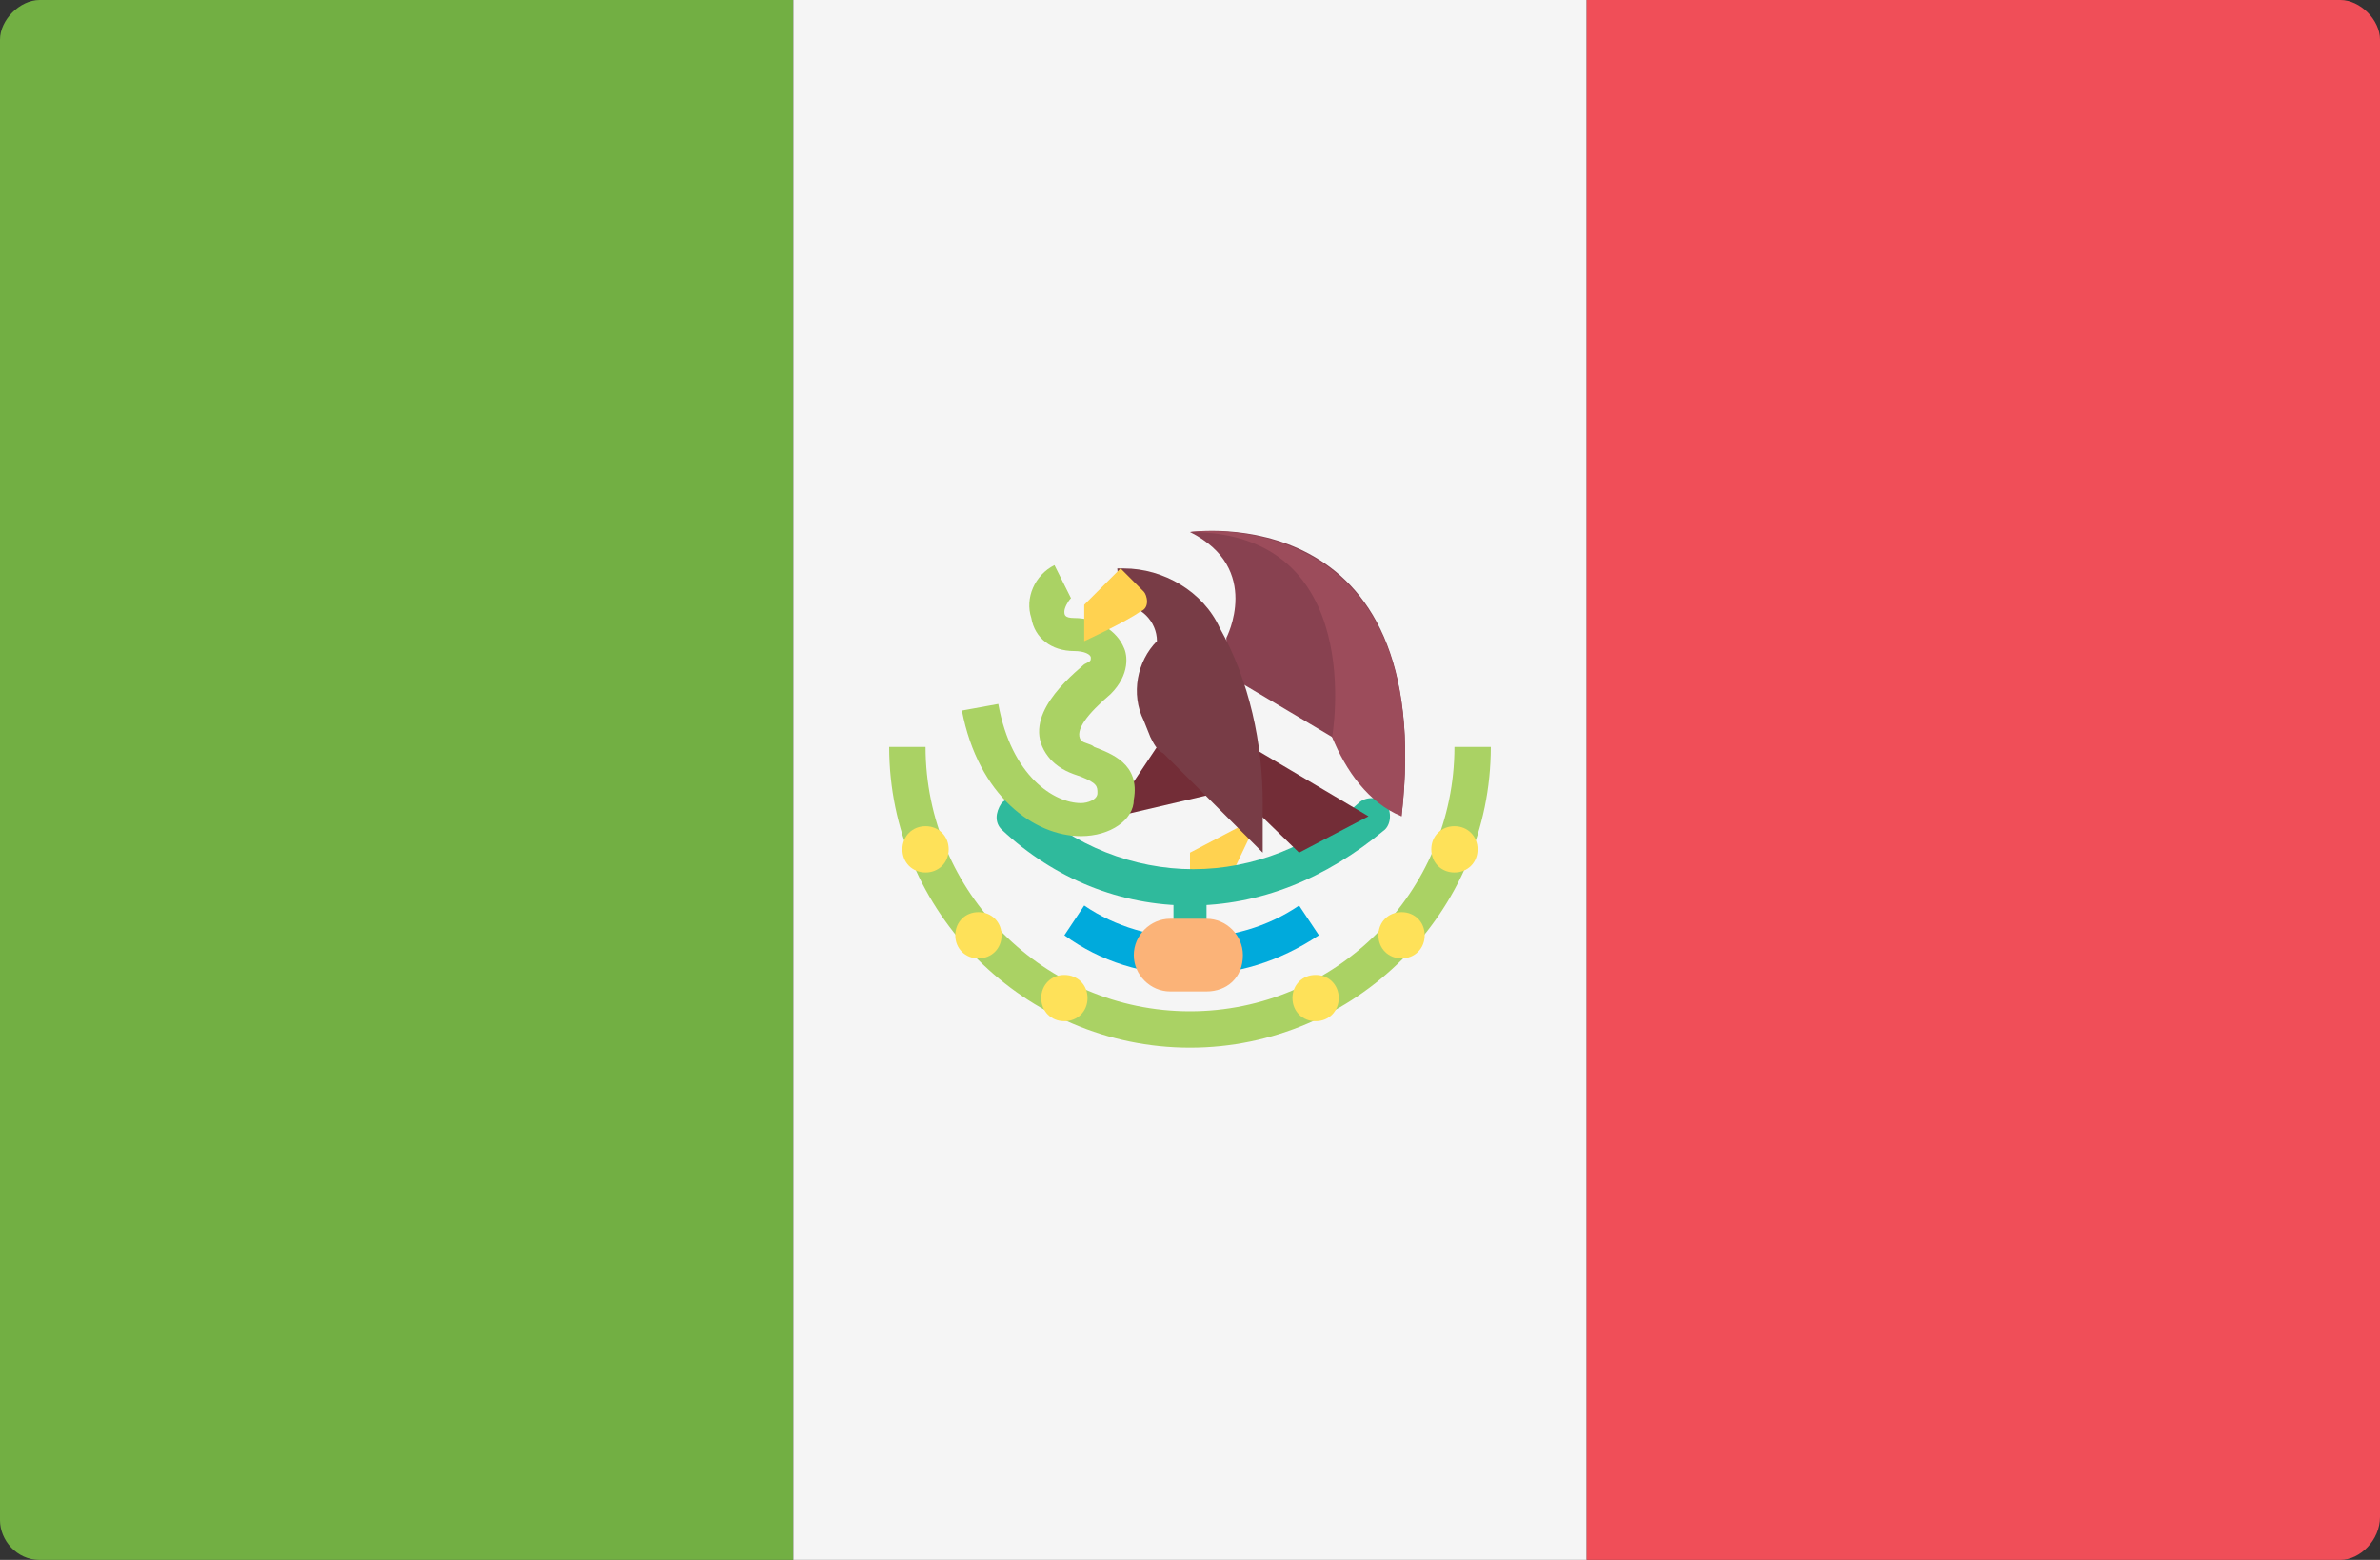 <svg id="Layer_1" xmlns="http://www.w3.org/2000/svg" viewBox="0 0 72 47.2"><rect x="0" y="0" width="72" height="47.2" fill="#333333" stroke="none"/><style>.st0{fill:#72af43}.st1{fill:#f5f5f5}.st2{fill:#f04e58}.st3{fill:#ffd250}.st4{fill:#2fba9c}.st5{fill:#00aadc}.st6{fill:#732d37}.st7{fill:#aad264}.st8{fill:#884150}.st9{fill:#783c46}.st10{fill:#fee159}.st11{fill:#fbb378}.st12{fill:#9c4c5b}</style><path class="st0" d="M24 47.2H1.2C.5 47.2 0 46.6 0 46V1.2C0 .6.6 0 1.2 0H24v47.2z"/><path class="st1" d="M24 0h24v47.2H24z"/><path class="st2" d="M70.8 47.2H48V0h22.8c.6 0 1.2.6 1.2 1.2v44.7c0 .7-.6 1.3-1.2 1.3z"/><path class="st3" d="M38.1 24.7L36 25.8v1h1.1z"/><path class="st4" d="M36 29.5c-.3 0-.5-.2-.5-.5v-2.1c0-.3.2-.5.5-.5s.5.2.5.5V29c0 .3-.2.5-.5.5z"/><path class="st4" d="M36 27.4c-2.1 0-4.1-.8-5.7-2.3-.2-.2-.2-.5 0-.8.2-.2.5-.2.8 0 1.4 1.3 3.2 2 5 2s3.6-.7 5-2c.2-.2.6-.2.8 0 .2.2.2.6 0 .8-1.8 1.5-3.8 2.3-5.9 2.3z"/><path class="st5" d="M36 29.5c-1.4 0-2.7-.4-3.8-1.2l.6-.9c1.9 1.3 4.6 1.3 6.5 0l.6.9c-1.2.8-2.5 1.2-3.9 1.2z"/><path class="st6" d="M35.2 22.3L34 24.1l-.2.6 3-.7z"/><path class="st7" d="M32.7 25.3c-1.4 0-3.1-1.2-3.6-3.8l1.1-.2c.4 2.2 1.7 3 2.5 3 .2 0 .5-.1.5-.3 0-.2 0-.3-.5-.5-.3-.1-.6-.2-.9-.5-1-1.1.3-2.3 1-2.9.2-.1.2-.1.2-.2s-.2-.2-.5-.2c-.7 0-1.2-.4-1.3-1-.2-.6.1-1.3.7-1.6l.5 1c-.1.1-.2.3-.2.4 0 .1 0 .2.3.2.7 0 1.3.4 1.5.9.1.2.2.8-.4 1.4-.7.6-1.1 1.1-.9 1.4.1.1.3.1.4.2.5.2 1.4.5 1.2 1.6 0 .6-.7 1.1-1.6 1.1.1 0 0 0 0 0z"/><path class="st8" d="M37.1 19.3s1.1-2.1-1.1-3.2c0 0 7.5-1.1 6.4 8.6-.7-.6-1.7-1.6-2.1-2.4l-3.2-1.9v-1.1z"/><path class="st6" d="M36 21.5l5.4 3.2-2.1 1.1-3.3-3.2v-1.1z"/><path class="st9" d="M33.9 18.3c.6 0 1.1.5 1.1 1.1-.6.6-.8 1.6-.4 2.4l.2.5c.1.2.2.4.4.5l3 3v-1.5c0-1.8-.4-3.7-1.3-5.3-.5-1.1-1.7-1.8-2.9-1.8h-.2l.1 1.1z"/><path class="st3" d="M33.9 17.2l-1.1 1.1v1.1s1.3-.6 1.7-.9c.3-.1.2-.5.1-.6l-.7-.7z"/><path class="st7" d="M36 31.7c-5 0-9.1-4.1-9.1-9.1H28c0 4.4 3.6 8 8 8s8-3.6 8-8h1.1c0 5-4.1 9.1-9.1 9.1z"/><path class="st10" d="M28 25c.4 0 .7.3.7.7s-.3.7-.7.7-.7-.3-.7-.7c0-.4.3-.7.7-.7zm1.6 2.6c.4 0 .7.3.7.7s-.3.7-.7.7c-.4 0-.7-.3-.7-.7s.3-.7.7-.7zm2.6 1.9c.4 0 .7.3.7.7 0 .4-.3.7-.7.7s-.7-.3-.7-.7c0-.4.3-.7.7-.7zM44 25c.4 0 .7.3.7.7s-.3.7-.7.7-.7-.3-.7-.7c0-.4.3-.7.7-.7zm-1.6 2.6c.4 0 .7.3.7.7s-.3.7-.7.7-.7-.3-.7-.7.3-.7.7-.7zm-2.6 1.9c.4 0 .7.3.7.7 0 .4-.3.7-.7.7s-.7-.3-.7-.7c0-.4.3-.7.7-.7z"/><path class="st11" d="M36.5 30h-1.1c-.6 0-1.1-.5-1.1-1.1 0-.6.5-1.1 1.1-1.1h1.1c.6 0 1.1.5 1.1 1.1 0 .7-.5 1.1-1.1 1.1z"/><path class="st12" d="M40.3 22.3c.4 1 1.1 2 2.1 2.4 1.1-9.6-6.4-8.6-6.4-8.6 5.4 0 4.3 6.2 4.3 6.2z"/></svg>